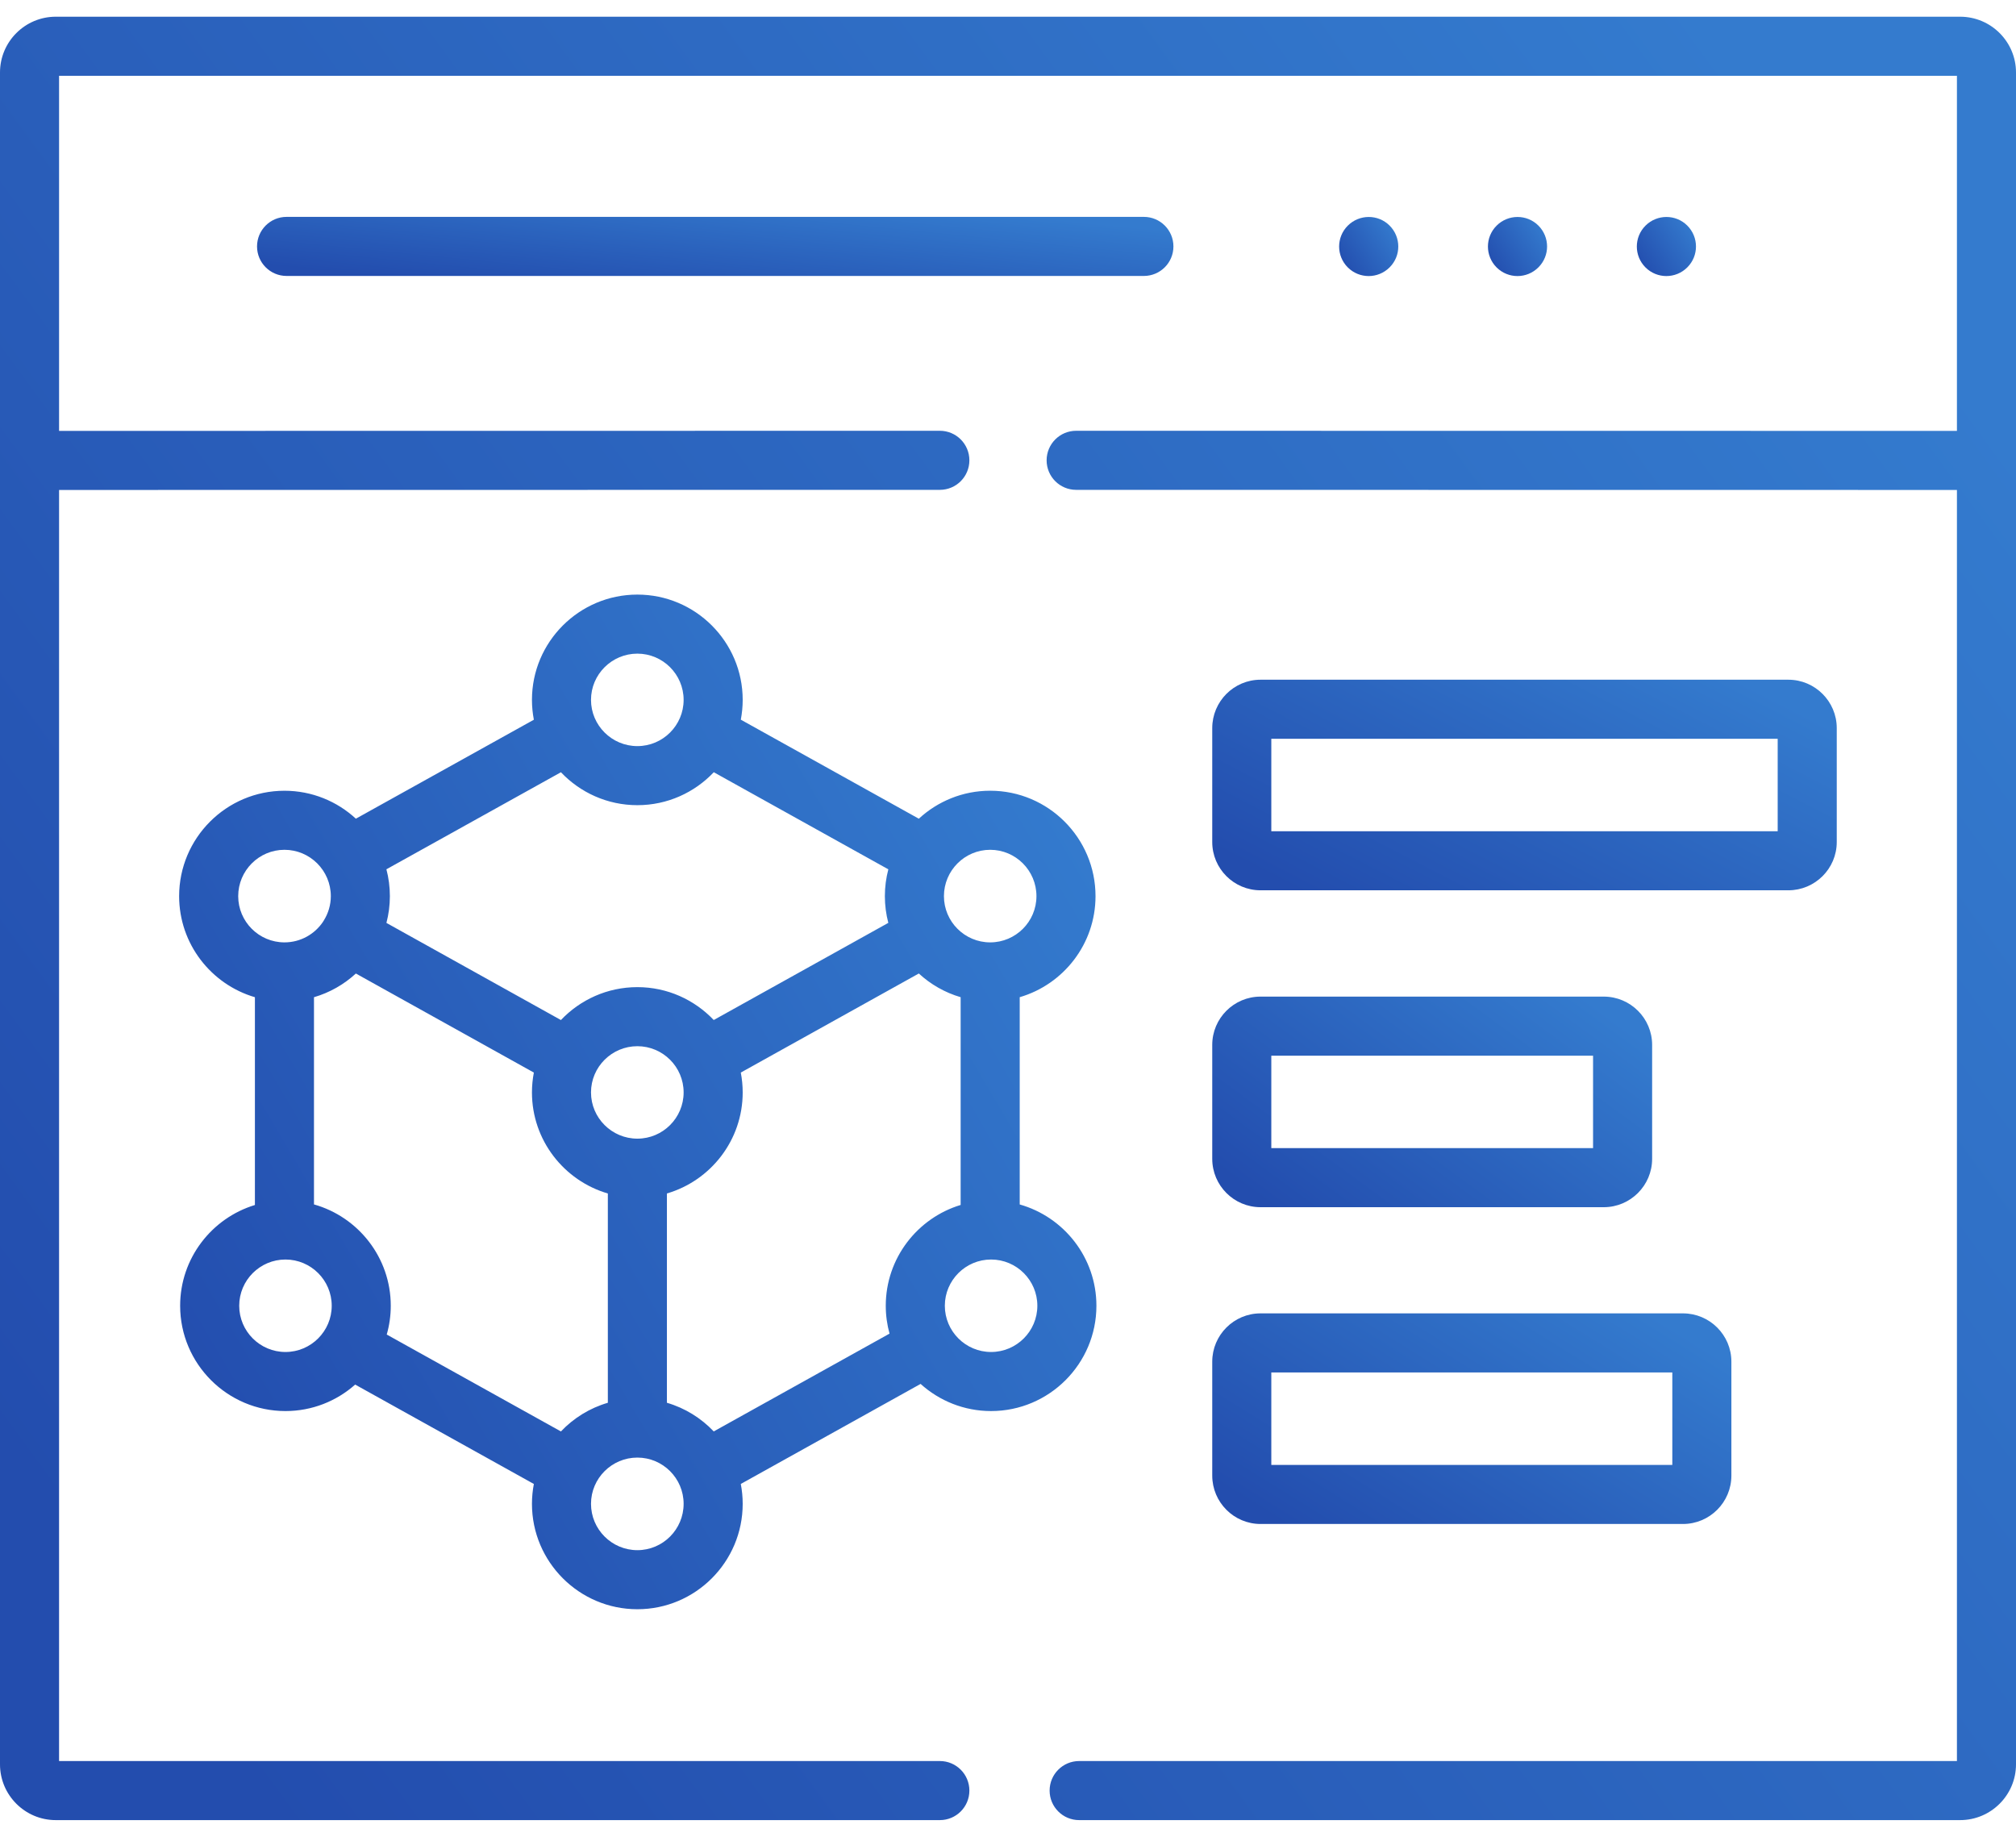 <svg width="90" height="82" viewBox="0 0 90 82" fill="none" xmlns="http://www.w3.org/2000/svg">
<path d="M87.506 0.746H2.489C1.117 0.746 0 1.863 0 3.235V78.765C0 80.137 1.117 81.254 2.489 81.254H41.958C42.686 81.254 43.276 80.664 43.276 79.936C43.276 79.207 42.686 78.617 41.958 78.617H2.637V21.873L41.958 21.868C42.686 21.868 43.276 21.278 43.276 20.55C43.276 19.821 42.686 19.231 41.958 19.231L2.637 19.236V3.383H87.363V19.236L48.042 19.231C47.314 19.231 46.724 19.822 46.724 20.55C46.724 21.278 47.314 21.868 48.042 21.868L87.363 21.873V78.617H48.176C47.449 78.617 46.858 79.207 46.858 79.936C46.858 80.664 47.449 81.254 48.176 81.254H87.506C88.881 81.254 90 80.137 90 78.765V3.235C90 1.863 88.881 0.746 87.506 0.746V0.746Z" fill="url(#paint0_linear_126_2178)"/>
<path d="M44.245 62.993C46.837 62.993 48.947 60.884 48.947 58.292C48.947 56.143 47.496 54.328 45.523 53.77V44.517C47.476 43.946 48.907 42.141 48.907 40.006C48.907 37.411 46.798 35.3 44.205 35.3C42.977 35.3 41.858 35.775 41.019 36.549L33.072 32.128C33.126 31.841 33.156 31.546 33.156 31.244C33.156 28.652 31.047 26.544 28.454 26.544C25.859 26.544 23.748 28.652 23.748 31.244C23.748 31.547 23.778 31.843 23.833 32.13L15.887 36.548C15.048 35.774 13.928 35.301 12.699 35.301C10.106 35.301 7.997 37.412 7.997 40.006C7.997 42.141 9.428 43.946 11.38 44.518V53.794C9.451 54.38 8.042 56.175 8.042 58.292C8.042 60.884 10.151 62.993 12.744 62.993C13.937 62.993 15.027 62.546 15.856 61.811L23.833 66.248C23.778 66.535 23.748 66.831 23.748 67.134C23.748 69.729 25.859 71.84 28.454 71.84C31.047 71.84 33.156 69.729 33.156 67.134C33.156 66.831 33.126 66.535 33.071 66.247L41.098 61.781C41.932 62.534 43.036 62.993 44.245 62.993ZM46.31 58.292C46.31 59.43 45.383 60.356 44.245 60.356C43.106 60.356 42.18 59.43 42.18 58.292C42.18 57.154 43.106 56.228 44.245 56.228C45.384 56.228 46.31 57.154 46.31 58.292ZM44.205 37.937C45.344 37.937 46.27 38.865 46.27 40.006C46.27 41.145 45.344 42.07 44.205 42.07C43.066 42.07 42.14 41.144 42.14 40.006C42.14 38.865 43.066 37.937 44.205 37.937ZM28.454 29.18C29.593 29.18 30.519 30.107 30.519 31.244C30.519 32.382 29.593 33.308 28.454 33.308C27.313 33.308 26.384 32.382 26.384 31.244C26.384 30.107 27.313 29.18 28.454 29.18ZM28.454 35.945C29.796 35.945 31.008 35.379 31.865 34.474L39.658 38.809C39.557 39.192 39.503 39.593 39.503 40.006C39.503 40.418 39.557 40.818 39.657 41.199L31.863 45.536C31.006 44.633 29.795 44.068 28.454 44.068C27.112 44.068 25.899 44.633 25.041 45.537L17.251 41.201C17.351 40.819 17.405 40.419 17.405 40.006C17.405 39.592 17.351 39.19 17.25 38.807L25.041 34.475C25.899 35.379 27.111 35.945 28.454 35.945ZM28.454 50.832C27.313 50.832 26.384 49.906 26.384 48.768C26.384 47.63 27.313 46.705 28.454 46.705C29.593 46.705 30.519 47.63 30.519 48.768C30.519 49.906 29.593 50.832 28.454 50.832ZM10.634 40.006C10.634 38.866 11.56 37.937 12.699 37.937C13.84 37.937 14.769 38.865 14.769 40.006C14.769 40.403 14.654 40.773 14.458 41.089C14.447 41.105 14.437 41.121 14.427 41.139C14.426 41.141 14.425 41.143 14.424 41.145C14.053 41.702 13.418 42.07 12.699 42.07C11.56 42.07 10.634 41.144 10.634 40.006ZM12.744 60.356C11.605 60.356 10.679 59.43 10.679 58.292C10.679 57.154 11.605 56.228 12.744 56.228C13.882 56.228 14.809 57.154 14.809 58.292C14.809 59.43 13.882 60.356 12.744 60.356ZM17.265 59.577C17.382 59.169 17.445 58.738 17.445 58.292C17.445 56.142 15.993 54.325 14.017 53.768V44.518C14.723 44.312 15.361 43.945 15.887 43.46L23.833 47.882C23.778 48.169 23.748 48.465 23.748 48.768C23.748 50.903 25.181 52.709 27.136 53.28V62.623C26.326 62.859 25.607 63.307 25.041 63.903L17.265 59.577ZM28.454 69.203C27.313 69.203 26.384 68.275 26.384 67.134C26.384 65.996 27.313 65.07 28.454 65.07C29.593 65.07 30.519 65.996 30.519 67.134C30.519 68.275 29.593 69.203 28.454 69.203ZM29.773 62.623V53.279C31.725 52.708 33.156 50.903 33.156 48.768C33.156 48.465 33.126 48.169 33.071 47.882L41.019 43.459C41.545 43.944 42.181 44.311 42.886 44.517V53.792C40.954 54.377 39.543 56.173 39.543 58.292C39.543 58.723 39.602 59.139 39.711 59.536L31.863 63.902C31.299 63.307 30.581 62.859 29.773 62.623Z" fill="url(#paint1_linear_126_2178)"/>
<path d="M56.273 39.745H79.837C81.028 39.745 81.998 38.779 81.998 37.59V32.505C81.998 31.313 81.028 30.344 79.837 30.344H56.273C55.085 30.344 54.118 31.313 54.118 32.505V37.59C54.118 38.779 55.085 39.745 56.273 39.745ZM56.755 32.981H79.361V37.109H56.755V32.981Z" fill="url(#paint2_linear_126_2178)"/>
<path d="M54.118 51.732C54.118 52.923 55.085 53.892 56.273 53.892H71.596C72.787 53.892 73.756 52.923 73.756 51.732V46.646C73.756 45.458 72.787 44.491 71.596 44.491H56.273C55.085 44.491 54.118 45.458 54.118 46.646V51.732ZM56.755 47.128H71.119V51.255H56.755V47.128Z" fill="url(#paint3_linear_126_2178)"/>
<path d="M54.118 65.874C54.118 67.065 55.085 68.034 56.273 68.034H75.133C76.325 68.034 77.294 67.065 77.294 65.874V60.788C77.294 59.599 76.325 58.632 75.133 58.632H56.273C55.085 58.632 54.118 59.599 54.118 60.788V65.874ZM56.755 61.269H74.657V65.397H56.755V61.269Z" fill="url(#paint4_linear_126_2178)"/>
<path d="M52.385 11.001C52.385 10.273 51.794 9.682 51.066 9.682H12.793C12.065 9.682 11.475 10.273 11.475 11.001C11.475 11.729 12.065 12.319 12.793 12.319H51.066C51.794 12.319 52.385 11.729 52.385 11.001Z" fill="url(#paint5_linear_126_2178)"/>
<path d="M62.034 11.938L62.039 11.933C62.554 11.418 62.551 10.586 62.036 10.071C61.522 9.556 60.684 9.559 60.169 10.074C59.654 10.589 59.654 11.423 60.169 11.938C60.427 12.195 60.764 12.324 61.102 12.324C61.439 12.324 61.776 12.195 62.034 11.938Z" fill="url(#paint6_linear_126_2178)"/>
<path d="M68.676 11.938L68.681 11.933C69.196 11.418 69.194 10.586 68.679 10.071C68.164 9.556 67.327 9.559 66.812 10.074C66.297 10.589 66.297 11.423 66.812 11.938C67.069 12.195 67.407 12.324 67.744 12.324C68.081 12.324 68.419 12.195 68.676 11.938Z" fill="url(#paint7_linear_126_2178)"/>
<path d="M75.324 11.938L75.329 11.933C75.843 11.418 75.841 10.586 75.326 10.071C74.811 9.556 73.974 9.559 73.459 10.074C72.944 10.589 72.944 11.423 73.459 11.938C73.716 12.195 74.054 12.324 74.391 12.324C74.729 12.324 75.066 12.195 75.324 11.938Z" fill="url(#paint8_linear_126_2178)"/>
<defs>
<linearGradient id="paint0_linear_126_2178" x1="-4.05303e-06" y1="64.742" x2="80.104" y2="6.214" gradientUnits="userSpaceOnUse">
<stop stop-color="#234DAE"/>
<stop offset="1" stop-color="#347BCE"/>
</linearGradient>
<linearGradient id="paint1_linear_126_2178" x1="7.997" y1="62.549" x2="49.434" y2="38.065" gradientUnits="userSpaceOnUse">
<stop stop-color="#234DAE"/>
<stop offset="1" stop-color="#347BCE"/>
</linearGradient>
<linearGradient id="paint2_linear_126_2178" x1="54.118" y1="37.817" x2="62.119" y2="22.309" gradientUnits="userSpaceOnUse">
<stop stop-color="#234DAE"/>
<stop offset="1" stop-color="#347BCE"/>
</linearGradient>
<linearGradient id="paint3_linear_126_2178" x1="54.118" y1="51.964" x2="63.479" y2="39.184" gradientUnits="userSpaceOnUse">
<stop stop-color="#234DAE"/>
<stop offset="1" stop-color="#347BCE"/>
</linearGradient>
<linearGradient id="paint4_linear_126_2178" x1="54.118" y1="66.106" x2="62.916" y2="51.929" gradientUnits="userSpaceOnUse">
<stop stop-color="#234DAE"/>
<stop offset="1" stop-color="#347BCE"/>
</linearGradient>
<linearGradient id="paint5_linear_126_2178" x1="11.475" y1="11.778" x2="12.013" y2="6.324" gradientUnits="userSpaceOnUse">
<stop stop-color="#234DAE"/>
<stop offset="1" stop-color="#347BCE"/>
</linearGradient>
<linearGradient id="paint6_linear_126_2178" x1="59.783" y1="11.783" x2="62.308" y2="10.132" gradientUnits="userSpaceOnUse">
<stop stop-color="#234DAE"/>
<stop offset="1" stop-color="#347BCE"/>
</linearGradient>
<linearGradient id="paint7_linear_126_2178" x1="66.426" y1="11.783" x2="68.95" y2="10.132" gradientUnits="userSpaceOnUse">
<stop stop-color="#234DAE"/>
<stop offset="1" stop-color="#347BCE"/>
</linearGradient>
<linearGradient id="paint8_linear_126_2178" x1="73.073" y1="11.783" x2="75.597" y2="10.132" gradientUnits="userSpaceOnUse">
<stop stop-color="#234DAE"/>
<stop offset="1" stop-color="#347BCE"/>
</linearGradient>
</defs>
</svg>
